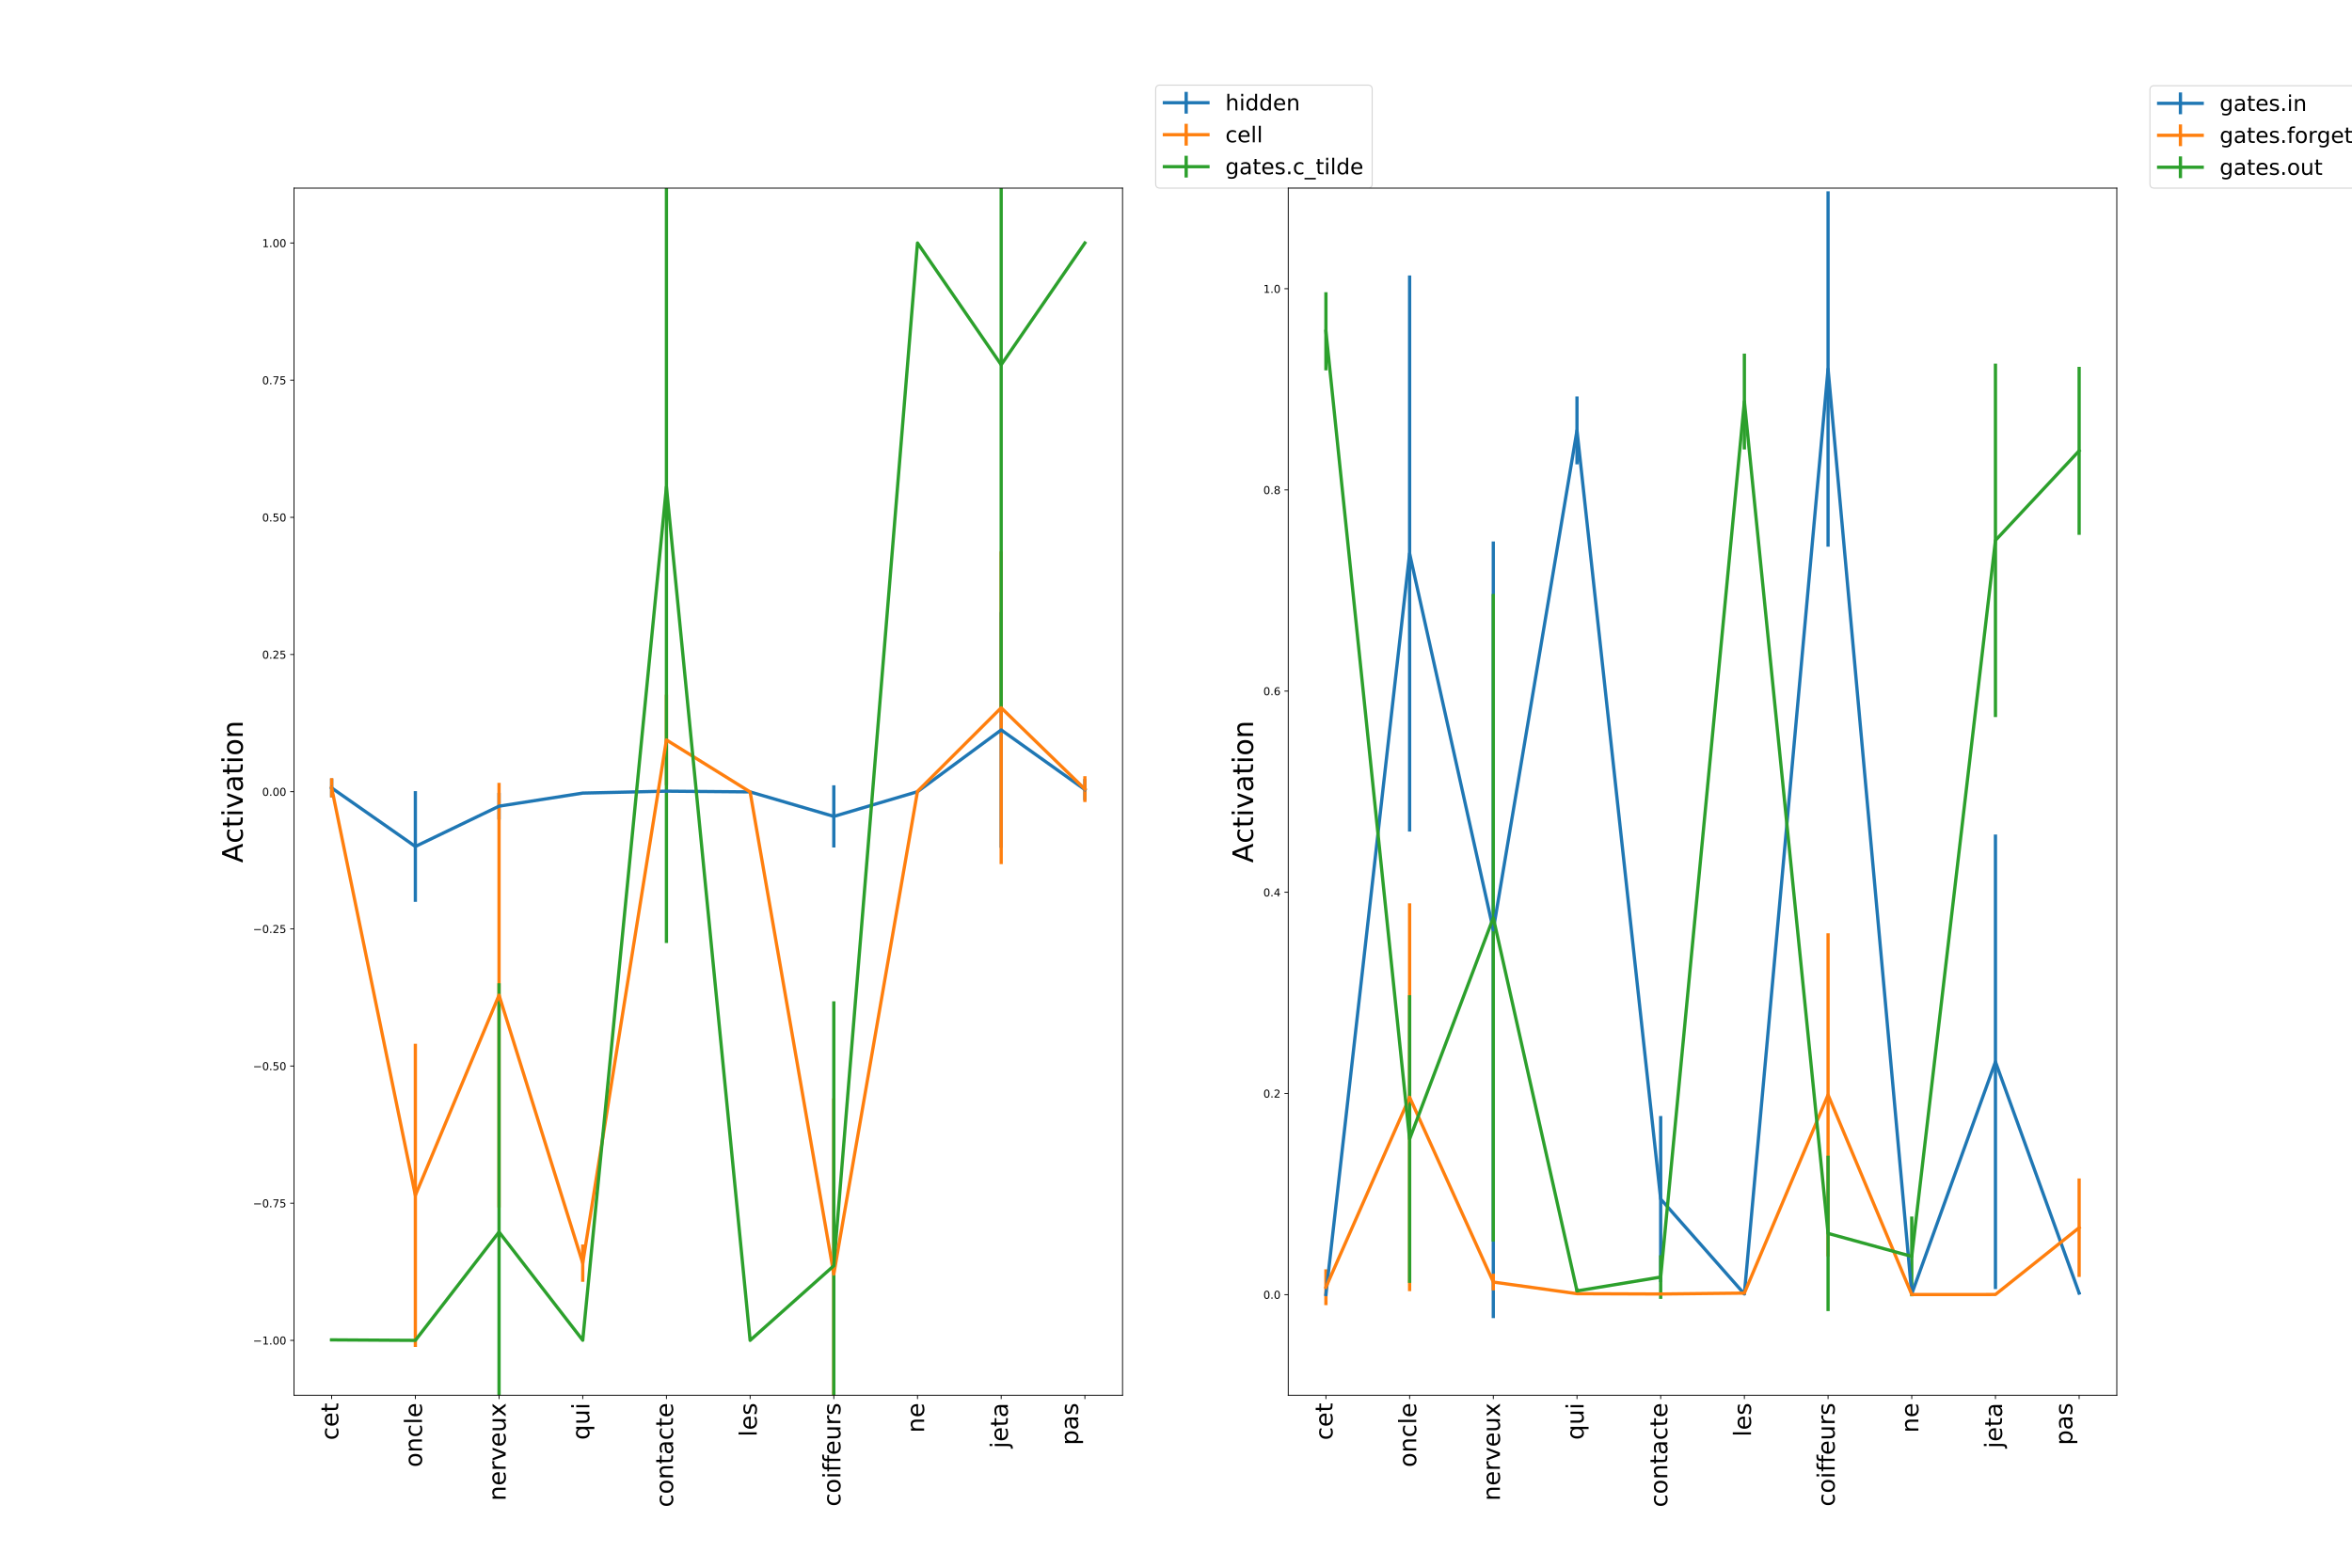 <?xml version="1.0" encoding="utf-8" standalone="no"?>
<!DOCTYPE svg PUBLIC "-//W3C//DTD SVG 1.1//EN"
  "http://www.w3.org/Graphics/SVG/1.1/DTD/svg11.dtd">
<!-- Created with matplotlib (http://matplotlib.org/) -->
<svg height="1440pt" version="1.1" viewBox="0 0 2160 1440" width="2160pt" xmlns="http://www.w3.org/2000/svg" xmlns:xlink="http://www.w3.org/1999/xlink">
 <defs>
  <style type="text/css">
*{stroke-linecap:butt;stroke-linejoin:round;}
  </style>
 </defs>
 <g id="figure_1">
  <g id="patch_1">
   <path d="M 0 1440 
L 2160 1440 
L 2160 0 
L 0 0 
z
" style="fill:#ffffff;"/>
  </g>
  <g id="axes_1">
   <g id="patch_2">
    <path d="M 270 1281.6 
L 1030.909 1281.6 
L 1030.909 172.8 
L 270 172.8 
z
" style="fill:#ffffff;"/>
   </g>
   <g id="matplotlib.axis_1">
    <g id="xtick_1">
     <g id="line2d_1">
      <defs>
       <path d="M 0 0 
L 0 3.5 
" id="mf04a6eb9b3" style="stroke:#000000;stroke-width:0.8;"/>
      </defs>
      <g>
       <use style="stroke:#000000;stroke-width:0.8;" x="304.587" xlink:href="#mf04a6eb9b3" y="1281.6"/>
      </g>
     </g>
     <g id="text_1">
      <!-- cet -->
      <defs>
       <path d="M 48.781 52.594 
L 48.781 44.188 
Q 44.969 46.297 41.141 47.344 
Q 37.312 48.391 33.406 48.391 
Q 24.656 48.391 19.812 42.844 
Q 14.984 37.312 14.984 27.297 
Q 14.984 17.281 19.812 11.734 
Q 24.656 6.203 33.406 6.203 
Q 37.312 6.203 41.141 7.25 
Q 44.969 8.297 48.781 10.406 
L 48.781 2.094 
Q 45.016 0.344 40.984 -0.531 
Q 36.969 -1.422 32.422 -1.422 
Q 20.062 -1.422 12.781 6.344 
Q 5.516 14.109 5.516 27.297 
Q 5.516 40.672 12.859 48.328 
Q 20.219 56 33.016 56 
Q 37.156 56 41.109 55.141 
Q 45.062 54.297 48.781 52.594 
z
" id="DejaVuSans-63"/>
       <path d="M 56.203 29.594 
L 56.203 25.203 
L 14.891 25.203 
Q 15.484 15.922 20.484 11.062 
Q 25.484 6.203 34.422 6.203 
Q 39.594 6.203 44.453 7.469 
Q 49.312 8.734 54.109 11.281 
L 54.109 2.781 
Q 49.266 0.734 44.188 -0.344 
Q 39.109 -1.422 33.891 -1.422 
Q 20.797 -1.422 13.156 6.188 
Q 5.516 13.812 5.516 26.812 
Q 5.516 40.234 12.766 48.109 
Q 20.016 56 32.328 56 
Q 43.359 56 49.781 48.891 
Q 56.203 41.797 56.203 29.594 
z
M 47.219 32.234 
Q 47.125 39.594 43.094 43.984 
Q 39.062 48.391 32.422 48.391 
Q 24.906 48.391 20.391 44.141 
Q 15.875 39.891 15.188 32.172 
z
" id="DejaVuSans-65"/>
       <path d="M 18.312 70.219 
L 18.312 54.688 
L 36.812 54.688 
L 36.812 47.703 
L 18.312 47.703 
L 18.312 18.016 
Q 18.312 11.328 20.141 9.422 
Q 21.969 7.516 27.594 7.516 
L 36.812 7.516 
L 36.812 0 
L 27.594 0 
Q 17.188 0 13.234 3.875 
Q 9.281 7.766 9.281 18.016 
L 9.281 47.703 
L 2.688 47.703 
L 2.688 54.688 
L 9.281 54.688 
L 9.281 70.219 
z
" id="DejaVuSans-74"/>
      </defs>
      <g transform="translate(310.657 1322.858)rotate(-90)scale(0.22 -0.22)">
       <use xlink:href="#DejaVuSans-63"/>
       <use x="54.98" xlink:href="#DejaVuSans-65"/>
       <use x="116.504" xlink:href="#DejaVuSans-74"/>
      </g>
     </g>
    </g>
    <g id="xtick_2">
     <g id="line2d_2">
      <g>
       <use style="stroke:#000000;stroke-width:0.8;" x="381.446" xlink:href="#mf04a6eb9b3" y="1281.6"/>
      </g>
     </g>
     <g id="text_2">
      <!-- oncle -->
      <defs>
       <path d="M 30.609 48.391 
Q 23.391 48.391 19.188 42.75 
Q 14.984 37.109 14.984 27.297 
Q 14.984 17.484 19.156 11.844 
Q 23.344 6.203 30.609 6.203 
Q 37.797 6.203 41.984 11.859 
Q 46.188 17.531 46.188 27.297 
Q 46.188 37.016 41.984 42.703 
Q 37.797 48.391 30.609 48.391 
z
M 30.609 56 
Q 42.328 56 49.016 48.375 
Q 55.719 40.766 55.719 27.297 
Q 55.719 13.875 49.016 6.219 
Q 42.328 -1.422 30.609 -1.422 
Q 18.844 -1.422 12.172 6.219 
Q 5.516 13.875 5.516 27.297 
Q 5.516 40.766 12.172 48.375 
Q 18.844 56 30.609 56 
z
" id="DejaVuSans-6f"/>
       <path d="M 54.891 33.016 
L 54.891 0 
L 45.906 0 
L 45.906 32.719 
Q 45.906 40.484 42.875 44.328 
Q 39.844 48.188 33.797 48.188 
Q 26.516 48.188 22.312 43.547 
Q 18.109 38.922 18.109 30.906 
L 18.109 0 
L 9.078 0 
L 9.078 54.688 
L 18.109 54.688 
L 18.109 46.188 
Q 21.344 51.125 25.703 53.562 
Q 30.078 56 35.797 56 
Q 45.219 56 50.047 50.172 
Q 54.891 44.344 54.891 33.016 
z
" id="DejaVuSans-6e"/>
       <path d="M 9.422 75.984 
L 18.406 75.984 
L 18.406 0 
L 9.422 0 
z
" id="DejaVuSans-6c"/>
      </defs>
      <g transform="translate(387.517 1347.749)rotate(-90)scale(0.22 -0.22)">
       <use xlink:href="#DejaVuSans-6f"/>
       <use x="61.182" xlink:href="#DejaVuSans-6e"/>
       <use x="124.561" xlink:href="#DejaVuSans-63"/>
       <use x="179.541" xlink:href="#DejaVuSans-6c"/>
       <use x="207.324" xlink:href="#DejaVuSans-65"/>
      </g>
     </g>
    </g>
    <g id="xtick_3">
     <g id="line2d_3">
      <g>
       <use style="stroke:#000000;stroke-width:0.8;" x="458.306" xlink:href="#mf04a6eb9b3" y="1281.6"/>
      </g>
     </g>
     <g id="text_3">
      <!-- nerveux -->
      <defs>
       <path d="M 41.109 46.297 
Q 39.594 47.172 37.812 47.578 
Q 36.031 48 33.891 48 
Q 26.266 48 22.188 43.047 
Q 18.109 38.094 18.109 28.812 
L 18.109 0 
L 9.078 0 
L 9.078 54.688 
L 18.109 54.688 
L 18.109 46.188 
Q 20.953 51.172 25.484 53.578 
Q 30.031 56 36.531 56 
Q 37.453 56 38.578 55.875 
Q 39.703 55.766 41.062 55.516 
z
" id="DejaVuSans-72"/>
       <path d="M 2.984 54.688 
L 12.5 54.688 
L 29.594 8.797 
L 46.688 54.688 
L 56.203 54.688 
L 35.688 0 
L 23.484 0 
z
" id="DejaVuSans-76"/>
       <path d="M 8.5 21.578 
L 8.5 54.688 
L 17.484 54.688 
L 17.484 21.922 
Q 17.484 14.156 20.5 10.266 
Q 23.531 6.391 29.594 6.391 
Q 36.859 6.391 41.078 11.031 
Q 45.312 15.672 45.312 23.688 
L 45.312 54.688 
L 54.297 54.688 
L 54.297 0 
L 45.312 0 
L 45.312 8.406 
Q 42.047 3.422 37.719 1 
Q 33.406 -1.422 27.688 -1.422 
Q 18.266 -1.422 13.375 4.438 
Q 8.5 10.297 8.5 21.578 
z
M 31.109 56 
z
" id="DejaVuSans-75"/>
       <path d="M 54.891 54.688 
L 35.109 28.078 
L 55.906 0 
L 45.312 0 
L 29.391 21.484 
L 13.484 0 
L 2.875 0 
L 24.125 28.609 
L 4.688 54.688 
L 15.281 54.688 
L 29.781 35.203 
L 44.281 54.688 
z
" id="DejaVuSans-78"/>
      </defs>
      <g transform="translate(464.376 1378.645)rotate(-90)scale(0.22 -0.22)">
       <use xlink:href="#DejaVuSans-6e"/>
       <use x="63.379" xlink:href="#DejaVuSans-65"/>
       <use x="124.902" xlink:href="#DejaVuSans-72"/>
       <use x="166.016" xlink:href="#DejaVuSans-76"/>
       <use x="225.195" xlink:href="#DejaVuSans-65"/>
       <use x="286.719" xlink:href="#DejaVuSans-75"/>
       <use x="350.098" xlink:href="#DejaVuSans-78"/>
      </g>
     </g>
    </g>
    <g id="xtick_4">
     <g id="line2d_4">
      <g>
       <use style="stroke:#000000;stroke-width:0.8;" x="535.165" xlink:href="#mf04a6eb9b3" y="1281.6"/>
      </g>
     </g>
     <g id="text_4">
      <!-- qui -->
      <defs>
       <path d="M 14.797 27.297 
Q 14.797 17.391 18.875 11.75 
Q 22.953 6.109 30.078 6.109 
Q 37.203 6.109 41.297 11.75 
Q 45.406 17.391 45.406 27.297 
Q 45.406 37.203 41.297 42.844 
Q 37.203 48.484 30.078 48.484 
Q 22.953 48.484 18.875 42.844 
Q 14.797 37.203 14.797 27.297 
z
M 45.406 8.203 
Q 42.578 3.328 38.25 0.953 
Q 33.938 -1.422 27.875 -1.422 
Q 17.969 -1.422 11.734 6.484 
Q 5.516 14.406 5.516 27.297 
Q 5.516 40.188 11.734 48.094 
Q 17.969 56 27.875 56 
Q 33.938 56 38.25 53.625 
Q 42.578 51.266 45.406 46.391 
L 45.406 54.688 
L 54.391 54.688 
L 54.391 -20.797 
L 45.406 -20.797 
z
" id="DejaVuSans-71"/>
       <path d="M 9.422 54.688 
L 18.406 54.688 
L 18.406 0 
L 9.422 0 
z
M 9.422 75.984 
L 18.406 75.984 
L 18.406 64.594 
L 9.422 64.594 
z
" id="DejaVuSans-69"/>
      </defs>
      <g transform="translate(541.236 1322.621)rotate(-90)scale(0.22 -0.22)">
       <use xlink:href="#DejaVuSans-71"/>
       <use x="63.477" xlink:href="#DejaVuSans-75"/>
       <use x="126.855" xlink:href="#DejaVuSans-69"/>
      </g>
     </g>
    </g>
    <g id="xtick_5">
     <g id="line2d_5">
      <g>
       <use style="stroke:#000000;stroke-width:0.8;" x="612.025" xlink:href="#mf04a6eb9b3" y="1281.6"/>
      </g>
     </g>
     <g id="text_5">
      <!-- contacte -->
      <defs>
       <path d="M 34.281 27.484 
Q 23.391 27.484 19.188 25 
Q 14.984 22.516 14.984 16.5 
Q 14.984 11.719 18.141 8.906 
Q 21.297 6.109 26.703 6.109 
Q 34.188 6.109 38.703 11.406 
Q 43.219 16.703 43.219 25.484 
L 43.219 27.484 
z
M 52.203 31.203 
L 52.203 0 
L 43.219 0 
L 43.219 8.297 
Q 40.141 3.328 35.547 0.953 
Q 30.953 -1.422 24.312 -1.422 
Q 15.922 -1.422 10.953 3.297 
Q 6 8.016 6 15.922 
Q 6 25.141 12.172 29.828 
Q 18.359 34.516 30.609 34.516 
L 43.219 34.516 
L 43.219 35.406 
Q 43.219 41.609 39.141 45 
Q 35.062 48.391 27.688 48.391 
Q 23 48.391 18.547 47.266 
Q 14.109 46.141 10.016 43.891 
L 10.016 52.203 
Q 14.938 54.109 19.578 55.047 
Q 24.219 56 28.609 56 
Q 40.484 56 46.344 49.844 
Q 52.203 43.703 52.203 31.203 
z
" id="DejaVuSans-61"/>
      </defs>
      <g transform="translate(618.095 1384.465)rotate(-90)scale(0.22 -0.22)">
       <use xlink:href="#DejaVuSans-63"/>
       <use x="54.98" xlink:href="#DejaVuSans-6f"/>
       <use x="116.162" xlink:href="#DejaVuSans-6e"/>
       <use x="179.541" xlink:href="#DejaVuSans-74"/>
       <use x="218.75" xlink:href="#DejaVuSans-61"/>
       <use x="280.029" xlink:href="#DejaVuSans-63"/>
       <use x="335.01" xlink:href="#DejaVuSans-74"/>
       <use x="374.219" xlink:href="#DejaVuSans-65"/>
      </g>
     </g>
    </g>
    <g id="xtick_6">
     <g id="line2d_6">
      <g>
       <use style="stroke:#000000;stroke-width:0.8;" x="688.884" xlink:href="#mf04a6eb9b3" y="1281.6"/>
      </g>
     </g>
     <g id="text_6">
      <!-- les -->
      <defs>
       <path d="M 44.281 53.078 
L 44.281 44.578 
Q 40.484 46.531 36.375 47.5 
Q 32.281 48.484 27.875 48.484 
Q 21.188 48.484 17.844 46.438 
Q 14.5 44.391 14.5 40.281 
Q 14.5 37.156 16.891 35.375 
Q 19.281 33.594 26.516 31.984 
L 29.594 31.297 
Q 39.156 29.25 43.188 25.516 
Q 47.219 21.781 47.219 15.094 
Q 47.219 7.469 41.188 3.016 
Q 35.156 -1.422 24.609 -1.422 
Q 20.219 -1.422 15.453 -0.562 
Q 10.688 0.297 5.422 2 
L 5.422 11.281 
Q 10.406 8.688 15.234 7.391 
Q 20.062 6.109 24.812 6.109 
Q 31.156 6.109 34.562 8.281 
Q 37.984 10.453 37.984 14.406 
Q 37.984 18.062 35.516 20.016 
Q 33.062 21.969 24.703 23.781 
L 21.578 24.516 
Q 13.234 26.266 9.516 29.906 
Q 5.812 33.547 5.812 39.891 
Q 5.812 47.609 11.281 51.797 
Q 16.75 56 26.812 56 
Q 31.781 56 36.172 55.266 
Q 40.578 54.547 44.281 53.078 
z
" id="DejaVuSans-73"/>
      </defs>
      <g transform="translate(694.955 1319.709)rotate(-90)scale(0.22 -0.22)">
       <use xlink:href="#DejaVuSans-6c"/>
       <use x="27.783" xlink:href="#DejaVuSans-65"/>
       <use x="89.307" xlink:href="#DejaVuSans-73"/>
      </g>
     </g>
    </g>
    <g id="xtick_7">
     <g id="line2d_7">
      <g>
       <use style="stroke:#000000;stroke-width:0.8;" x="765.744" xlink:href="#mf04a6eb9b3" y="1281.6"/>
      </g>
     </g>
     <g id="text_7">
      <!-- coiffeurs -->
      <defs>
       <path d="M 37.109 75.984 
L 37.109 68.5 
L 28.516 68.5 
Q 23.688 68.5 21.797 66.547 
Q 19.922 64.594 19.922 59.516 
L 19.922 54.688 
L 34.719 54.688 
L 34.719 47.703 
L 19.922 47.703 
L 19.922 0 
L 10.891 0 
L 10.891 47.703 
L 2.297 47.703 
L 2.297 54.688 
L 10.891 54.688 
L 10.891 58.5 
Q 10.891 67.625 15.141 71.797 
Q 19.391 75.984 28.609 75.984 
z
" id="DejaVuSans-66"/>
      </defs>
      <g transform="translate(771.814 1383.743)rotate(-90)scale(0.22 -0.22)">
       <use xlink:href="#DejaVuSans-63"/>
       <use x="54.98" xlink:href="#DejaVuSans-6f"/>
       <use x="116.162" xlink:href="#DejaVuSans-69"/>
       <use x="143.945" xlink:href="#DejaVuSans-66"/>
       <use x="179.15" xlink:href="#DejaVuSans-66"/>
       <use x="214.355" xlink:href="#DejaVuSans-65"/>
       <use x="275.879" xlink:href="#DejaVuSans-75"/>
       <use x="339.258" xlink:href="#DejaVuSans-72"/>
       <use x="380.371" xlink:href="#DejaVuSans-73"/>
      </g>
     </g>
    </g>
    <g id="xtick_8">
     <g id="line2d_8">
      <g>
       <use style="stroke:#000000;stroke-width:0.8;" x="842.603" xlink:href="#mf04a6eb9b3" y="1281.6"/>
      </g>
     </g>
     <g id="text_8">
      <!-- ne -->
      <g transform="translate(848.674 1316.079)rotate(-90)scale(0.22 -0.22)">
       <use xlink:href="#DejaVuSans-6e"/>
       <use x="63.379" xlink:href="#DejaVuSans-65"/>
      </g>
     </g>
    </g>
    <g id="xtick_9">
     <g id="line2d_9">
      <g>
       <use style="stroke:#000000;stroke-width:0.8;" x="919.463" xlink:href="#mf04a6eb9b3" y="1281.6"/>
      </g>
     </g>
     <g id="text_9">
      <!-- jeta -->
      <defs>
       <path d="M 9.422 54.688 
L 18.406 54.688 
L 18.406 -0.984 
Q 18.406 -11.422 14.422 -16.109 
Q 10.453 -20.797 1.609 -20.797 
L -1.812 -20.797 
L -1.812 -13.188 
L 0.594 -13.188 
Q 5.719 -13.188 7.562 -10.812 
Q 9.422 -8.453 9.422 -0.984 
z
M 9.422 75.984 
L 18.406 75.984 
L 18.406 64.594 
L 9.422 64.594 
z
" id="DejaVuSans-6a"/>
      </defs>
      <g transform="translate(925.533 1330.355)rotate(-90)scale(0.22 -0.22)">
       <use xlink:href="#DejaVuSans-6a"/>
       <use x="27.783" xlink:href="#DejaVuSans-65"/>
       <use x="89.307" xlink:href="#DejaVuSans-74"/>
       <use x="128.516" xlink:href="#DejaVuSans-61"/>
      </g>
     </g>
    </g>
    <g id="xtick_10">
     <g id="line2d_10">
      <g>
       <use style="stroke:#000000;stroke-width:0.8;" x="996.322" xlink:href="#mf04a6eb9b3" y="1281.6"/>
      </g>
     </g>
     <g id="text_10">
      <!-- pas -->
      <defs>
       <path d="M 18.109 8.203 
L 18.109 -20.797 
L 9.078 -20.797 
L 9.078 54.688 
L 18.109 54.688 
L 18.109 46.391 
Q 20.953 51.266 25.266 53.625 
Q 29.594 56 35.594 56 
Q 45.562 56 51.781 48.094 
Q 58.016 40.188 58.016 27.297 
Q 58.016 14.406 51.781 6.484 
Q 45.562 -1.422 35.594 -1.422 
Q 29.594 -1.422 25.266 0.953 
Q 20.953 3.328 18.109 8.203 
z
M 48.688 27.297 
Q 48.688 37.203 44.609 42.844 
Q 40.531 48.484 33.406 48.484 
Q 26.266 48.484 22.188 42.844 
Q 18.109 37.203 18.109 27.297 
Q 18.109 17.391 22.188 11.75 
Q 26.266 6.109 33.406 6.109 
Q 40.531 6.109 44.609 11.75 
Q 48.688 17.391 48.688 27.297 
z
" id="DejaVuSans-70"/>
      </defs>
      <g transform="translate(990.075 1327.509)rotate(-90)scale(0.22 -0.22)">
       <use xlink:href="#DejaVuSans-70"/>
       <use x="63.477" xlink:href="#DejaVuSans-61"/>
       <use x="124.756" xlink:href="#DejaVuSans-73"/>
      </g>
      <!--  -->
      <g transform="translate(1014.711 1308.055)rotate(-90)scale(0.22 -0.22)"/>
     </g>
    </g>
   </g>
   <g id="matplotlib.axis_2">
    <g id="ytick_1">
     <g id="line2d_11">
      <defs>
       <path d="M 0 0 
L -3.5 0 
" id="mb735958232" style="stroke:#000000;stroke-width:0.8;"/>
      </defs>
      <g>
       <use style="stroke:#000000;stroke-width:0.8;" x="270" xlink:href="#mb735958232" y="1231.2"/>
      </g>
     </g>
     <g id="text_11">
      <!-- −1.00 -->
      <defs>
       <path d="M 10.594 35.5 
L 73.188 35.5 
L 73.188 27.203 
L 10.594 27.203 
z
" id="DejaVuSans-2212"/>
       <path d="M 12.406 8.297 
L 28.516 8.297 
L 28.516 63.922 
L 10.984 60.406 
L 10.984 69.391 
L 28.422 72.906 
L 38.281 72.906 
L 38.281 8.297 
L 54.391 8.297 
L 54.391 0 
L 12.406 0 
z
" id="DejaVuSans-31"/>
       <path d="M 10.688 12.406 
L 21 12.406 
L 21 0 
L 10.688 0 
z
" id="DejaVuSans-2e"/>
       <path d="M 31.781 66.406 
Q 24.172 66.406 20.328 58.906 
Q 16.5 51.422 16.5 36.375 
Q 16.5 21.391 20.328 13.891 
Q 24.172 6.391 31.781 6.391 
Q 39.453 6.391 43.281 13.891 
Q 47.125 21.391 47.125 36.375 
Q 47.125 51.422 43.281 58.906 
Q 39.453 66.406 31.781 66.406 
z
M 31.781 74.219 
Q 44.047 74.219 50.516 64.516 
Q 56.984 54.828 56.984 36.375 
Q 56.984 17.969 50.516 8.266 
Q 44.047 -1.422 31.781 -1.422 
Q 19.531 -1.422 13.062 8.266 
Q 6.594 17.969 6.594 36.375 
Q 6.594 54.828 13.062 64.516 
Q 19.531 74.219 31.781 74.219 
z
" id="DejaVuSans-30"/>
      </defs>
      <g transform="translate(232.355 1234.999)scale(0.1 -0.1)">
       <use xlink:href="#DejaVuSans-2212"/>
       <use x="83.789" xlink:href="#DejaVuSans-31"/>
       <use x="147.412" xlink:href="#DejaVuSans-2e"/>
       <use x="179.199" xlink:href="#DejaVuSans-30"/>
       <use x="242.822" xlink:href="#DejaVuSans-30"/>
      </g>
     </g>
    </g>
    <g id="ytick_2">
     <g id="line2d_12">
      <g>
       <use style="stroke:#000000;stroke-width:0.8;" x="270" xlink:href="#mb735958232" y="1105.2"/>
      </g>
     </g>
     <g id="text_12">
      <!-- −0.75 -->
      <defs>
       <path d="M 8.203 72.906 
L 55.078 72.906 
L 55.078 68.703 
L 28.609 0 
L 18.312 0 
L 43.219 64.594 
L 8.203 64.594 
z
" id="DejaVuSans-37"/>
       <path d="M 10.797 72.906 
L 49.516 72.906 
L 49.516 64.594 
L 19.828 64.594 
L 19.828 46.734 
Q 21.969 47.469 24.109 47.828 
Q 26.266 48.188 28.422 48.188 
Q 40.625 48.188 47.75 41.5 
Q 54.891 34.812 54.891 23.391 
Q 54.891 11.625 47.562 5.094 
Q 40.234 -1.422 26.906 -1.422 
Q 22.312 -1.422 17.547 -0.641 
Q 12.797 0.141 7.719 1.703 
L 7.719 11.625 
Q 12.109 9.234 16.797 8.062 
Q 21.484 6.891 26.703 6.891 
Q 35.156 6.891 40.078 11.328 
Q 45.016 15.766 45.016 23.391 
Q 45.016 31 40.078 35.438 
Q 35.156 39.891 26.703 39.891 
Q 22.75 39.891 18.812 39.016 
Q 14.891 38.141 10.797 36.281 
z
" id="DejaVuSans-35"/>
      </defs>
      <g transform="translate(232.355 1108.999)scale(0.1 -0.1)">
       <use xlink:href="#DejaVuSans-2212"/>
       <use x="83.789" xlink:href="#DejaVuSans-30"/>
       <use x="147.412" xlink:href="#DejaVuSans-2e"/>
       <use x="179.199" xlink:href="#DejaVuSans-37"/>
       <use x="242.822" xlink:href="#DejaVuSans-35"/>
      </g>
     </g>
    </g>
    <g id="ytick_3">
     <g id="line2d_13">
      <g>
       <use style="stroke:#000000;stroke-width:0.8;" x="270" xlink:href="#mb735958232" y="979.2"/>
      </g>
     </g>
     <g id="text_13">
      <!-- −0.50 -->
      <g transform="translate(232.355 982.999)scale(0.1 -0.1)">
       <use xlink:href="#DejaVuSans-2212"/>
       <use x="83.789" xlink:href="#DejaVuSans-30"/>
       <use x="147.412" xlink:href="#DejaVuSans-2e"/>
       <use x="179.199" xlink:href="#DejaVuSans-35"/>
       <use x="242.822" xlink:href="#DejaVuSans-30"/>
      </g>
     </g>
    </g>
    <g id="ytick_4">
     <g id="line2d_14">
      <g>
       <use style="stroke:#000000;stroke-width:0.8;" x="270" xlink:href="#mb735958232" y="853.2"/>
      </g>
     </g>
     <g id="text_14">
      <!-- −0.25 -->
      <defs>
       <path d="M 19.188 8.297 
L 53.609 8.297 
L 53.609 0 
L 7.328 0 
L 7.328 8.297 
Q 12.938 14.109 22.625 23.891 
Q 32.328 33.688 34.812 36.531 
Q 39.547 41.844 41.422 45.531 
Q 43.312 49.219 43.312 52.781 
Q 43.312 58.594 39.234 62.25 
Q 35.156 65.922 28.609 65.922 
Q 23.969 65.922 18.812 64.312 
Q 13.672 62.703 7.812 59.422 
L 7.812 69.391 
Q 13.766 71.781 18.938 73 
Q 24.125 74.219 28.422 74.219 
Q 39.75 74.219 46.484 68.547 
Q 53.219 62.891 53.219 53.422 
Q 53.219 48.922 51.531 44.891 
Q 49.859 40.875 45.406 35.406 
Q 44.188 33.984 37.641 27.219 
Q 31.109 20.453 19.188 8.297 
z
" id="DejaVuSans-32"/>
      </defs>
      <g transform="translate(232.355 856.999)scale(0.1 -0.1)">
       <use xlink:href="#DejaVuSans-2212"/>
       <use x="83.789" xlink:href="#DejaVuSans-30"/>
       <use x="147.412" xlink:href="#DejaVuSans-2e"/>
       <use x="179.199" xlink:href="#DejaVuSans-32"/>
       <use x="242.822" xlink:href="#DejaVuSans-35"/>
      </g>
     </g>
    </g>
    <g id="ytick_5">
     <g id="line2d_15">
      <g>
       <use style="stroke:#000000;stroke-width:0.8;" x="270" xlink:href="#mb735958232" y="727.2"/>
      </g>
     </g>
     <g id="text_15">
      <!-- 0.00 -->
      <g transform="translate(240.734 730.999)scale(0.1 -0.1)">
       <use xlink:href="#DejaVuSans-30"/>
       <use x="63.623" xlink:href="#DejaVuSans-2e"/>
       <use x="95.41" xlink:href="#DejaVuSans-30"/>
       <use x="159.033" xlink:href="#DejaVuSans-30"/>
      </g>
     </g>
    </g>
    <g id="ytick_6">
     <g id="line2d_16">
      <g>
       <use style="stroke:#000000;stroke-width:0.8;" x="270" xlink:href="#mb735958232" y="601.2"/>
      </g>
     </g>
     <g id="text_16">
      <!-- 0.25 -->
      <g transform="translate(240.734 604.999)scale(0.1 -0.1)">
       <use xlink:href="#DejaVuSans-30"/>
       <use x="63.623" xlink:href="#DejaVuSans-2e"/>
       <use x="95.41" xlink:href="#DejaVuSans-32"/>
       <use x="159.033" xlink:href="#DejaVuSans-35"/>
      </g>
     </g>
    </g>
    <g id="ytick_7">
     <g id="line2d_17">
      <g>
       <use style="stroke:#000000;stroke-width:0.8;" x="270" xlink:href="#mb735958232" y="475.2"/>
      </g>
     </g>
     <g id="text_17">
      <!-- 0.50 -->
      <g transform="translate(240.734 478.999)scale(0.1 -0.1)">
       <use xlink:href="#DejaVuSans-30"/>
       <use x="63.623" xlink:href="#DejaVuSans-2e"/>
       <use x="95.41" xlink:href="#DejaVuSans-35"/>
       <use x="159.033" xlink:href="#DejaVuSans-30"/>
      </g>
     </g>
    </g>
    <g id="ytick_8">
     <g id="line2d_18">
      <g>
       <use style="stroke:#000000;stroke-width:0.8;" x="270" xlink:href="#mb735958232" y="349.2"/>
      </g>
     </g>
     <g id="text_18">
      <!-- 0.75 -->
      <g transform="translate(240.734 352.999)scale(0.1 -0.1)">
       <use xlink:href="#DejaVuSans-30"/>
       <use x="63.623" xlink:href="#DejaVuSans-2e"/>
       <use x="95.41" xlink:href="#DejaVuSans-37"/>
       <use x="159.033" xlink:href="#DejaVuSans-35"/>
      </g>
     </g>
    </g>
    <g id="ytick_9">
     <g id="line2d_19">
      <g>
       <use style="stroke:#000000;stroke-width:0.8;" x="270" xlink:href="#mb735958232" y="223.2"/>
      </g>
     </g>
     <g id="text_19">
      <!-- 1.00 -->
      <g transform="translate(240.734 226.999)scale(0.1 -0.1)">
       <use xlink:href="#DejaVuSans-31"/>
       <use x="63.623" xlink:href="#DejaVuSans-2e"/>
       <use x="95.41" xlink:href="#DejaVuSans-30"/>
       <use x="159.033" xlink:href="#DejaVuSans-30"/>
      </g>
     </g>
    </g>
    <g id="text_20">
     <!-- Activation -->
     <defs>
      <path d="M 34.188 63.188 
L 20.797 26.906 
L 47.609 26.906 
z
M 28.609 72.906 
L 39.797 72.906 
L 67.578 0 
L 57.328 0 
L 50.688 18.703 
L 17.828 18.703 
L 11.188 0 
L 0.781 0 
z
" id="DejaVuSans-41"/>
     </defs>
     <g transform="translate(222.947 792.509)rotate(-90)scale(0.26 -0.26)">
      <use xlink:href="#DejaVuSans-41"/>
      <use x="68.393" xlink:href="#DejaVuSans-63"/>
      <use x="123.373" xlink:href="#DejaVuSans-74"/>
      <use x="162.582" xlink:href="#DejaVuSans-69"/>
      <use x="190.365" xlink:href="#DejaVuSans-76"/>
      <use x="249.545" xlink:href="#DejaVuSans-61"/>
      <use x="310.824" xlink:href="#DejaVuSans-74"/>
      <use x="350.033" xlink:href="#DejaVuSans-69"/>
      <use x="377.816" xlink:href="#DejaVuSans-6f"/>
      <use x="438.998" xlink:href="#DejaVuSans-6e"/>
     </g>
    </g>
   </g>
   <g id="LineCollection_1">
    <path clip-path="url(#pb5895bb5b8)" d="M 304.587 732.321 
L 304.587 715.168 
" style="fill:none;stroke:#1f77b4;stroke-width:3;"/>
    <path clip-path="url(#pb5895bb5b8)" d="M 381.446 828.392 
L 381.446 726.659 
" style="fill:none;stroke:#1f77b4;stroke-width:3;"/>
    <path clip-path="url(#pb5895bb5b8)" d="M 458.306 752.762 
L 458.306 728.267 
" style="fill:none;stroke:#1f77b4;stroke-width:3;"/>
    <path clip-path="url(#pb5895bb5b8)" d="M 535.165 729.296 
L 535.165 727.69 
" style="fill:none;stroke:#1f77b4;stroke-width:3;"/>
    <path clip-path="url(#pb5895bb5b8)" d="M 612.025 727.374 
L 612.025 726.084 
" style="fill:none;stroke:#1f77b4;stroke-width:3;"/>
    <path clip-path="url(#pb5895bb5b8)" d="M 688.884 727.615 
L 688.884 727.186 
" style="fill:none;stroke:#1f77b4;stroke-width:3;"/>
    <path clip-path="url(#pb5895bb5b8)" d="M 765.744 778.463 
L 765.744 721.326 
" style="fill:none;stroke:#1f77b4;stroke-width:3;"/>
    <path clip-path="url(#pb5895bb5b8)" d="M 842.603 727.196 
L 842.603 727.185 
" style="fill:none;stroke:#1f77b4;stroke-width:3;"/>
    <path clip-path="url(#pb5895bb5b8)" d="M 919.463 778.774 
L 919.463 562.214 
" style="fill:none;stroke:#1f77b4;stroke-width:3;"/>
    <path clip-path="url(#pb5895bb5b8)" d="M 996.322 735.01 
L 996.322 715.564 
" style="fill:none;stroke:#1f77b4;stroke-width:3;"/>
   </g>
   <g id="LineCollection_2">
    <path clip-path="url(#pb5895bb5b8)" d="M 304.587 732.483 
L 304.587 714.745 
" style="fill:none;stroke:#ff7f0e;stroke-width:3;"/>
    <path clip-path="url(#pb5895bb5b8)" d="M 381.446 1237.254 
L 381.446 958.737 
" style="fill:none;stroke:#ff7f0e;stroke-width:3;"/>
    <path clip-path="url(#pb5895bb5b8)" d="M 458.306 1109.087 
L 458.306 719.099 
" style="fill:none;stroke:#ff7f0e;stroke-width:3;"/>
    <path clip-path="url(#pb5895bb5b8)" d="M 535.165 1177.412 
L 535.165 1143.11 
" style="fill:none;stroke:#ff7f0e;stroke-width:3;"/>
    <path clip-path="url(#pb5895bb5b8)" d="M 612.025 721.243 
L 612.025 638.104 
" style="fill:none;stroke:#ff7f0e;stroke-width:3;"/>
    <path clip-path="url(#pb5895bb5b8)" d="M 688.884 727.674 
L 688.884 727.18 
" style="fill:none;stroke:#ff7f0e;stroke-width:3;"/>
    <path clip-path="url(#pb5895bb5b8)" d="M 765.744 1331.687 
L 765.744 1008.934 
" style="fill:none;stroke:#ff7f0e;stroke-width:3;"/>
    <path clip-path="url(#pb5895bb5b8)" d="M 842.603 727.009 
L 842.603 726.726 
" style="fill:none;stroke:#ff7f0e;stroke-width:3;"/>
    <path clip-path="url(#pb5895bb5b8)" d="M 919.463 793.754 
L 919.463 506.522 
" style="fill:none;stroke:#ff7f0e;stroke-width:3;"/>
    <path clip-path="url(#pb5895bb5b8)" d="M 996.322 736.702 
L 996.322 712.987 
" style="fill:none;stroke:#ff7f0e;stroke-width:3;"/>
   </g>
   <g id="LineCollection_3">
    <path clip-path="url(#pb5895bb5b8)" d="M 304.587 1232.014 
L 304.587 1229.465 
" style="fill:none;stroke:#2ca02c;stroke-width:3;"/>
    <path clip-path="url(#pb5895bb5b8)" d="M 381.446 1231.2 
L 381.446 1231.2 
" style="fill:none;stroke:#2ca02c;stroke-width:3;"/>
    <path clip-path="url(#pb5895bb5b8)" d="M 458.306 1360.211 
L 458.306 903.109 
" style="fill:none;stroke:#2ca02c;stroke-width:3;"/>
    <path clip-path="url(#pb5895bb5b8)" d="M 535.165 1231.239 
L 535.165 1230.961 
" style="fill:none;stroke:#2ca02c;stroke-width:3;"/>
    <path clip-path="url(#pb5895bb5b8)" d="M 612.025 866.216 
L 612.025 28.15 
" style="fill:none;stroke:#2ca02c;stroke-width:3;"/>
    <path clip-path="url(#pb5895bb5b8)" d="M 688.884 1231.2 
L 688.884 1231.199 
" style="fill:none;stroke:#2ca02c;stroke-width:3;"/>
    <path clip-path="url(#pb5895bb5b8)" d="M 765.744 1405.533 
L 765.744 919.741 
" style="fill:none;stroke:#2ca02c;stroke-width:3;"/>
    <path clip-path="url(#pb5895bb5b8)" d="M 842.603 223.201 
L 842.603 223.2 
" style="fill:none;stroke:#2ca02c;stroke-width:3;"/>
    <path clip-path="url(#pb5895bb5b8)" d="M 919.463 651.523 
L 919.463 18.637 
" style="fill:none;stroke:#2ca02c;stroke-width:3;"/>
    <path clip-path="url(#pb5895bb5b8)" d="M 996.322 223.2 
L 996.322 223.2 
" style="fill:none;stroke:#2ca02c;stroke-width:3;"/>
   </g>
   <g id="line2d_20">
    <path clip-path="url(#pb5895bb5b8)" d="M 304.587 723.744 
L 381.446 777.525 
L 458.306 740.514 
L 535.165 728.493 
L 612.025 726.729 
L 688.884 727.4 
L 765.744 749.895 
L 842.603 727.19 
L 919.463 670.494 
L 996.322 725.287 
" style="fill:none;stroke:#1f77b4;stroke-linecap:square;stroke-width:3;"/>
   </g>
   <g id="line2d_21">
    <path clip-path="url(#pb5895bb5b8)" d="M 304.587 723.614 
L 381.446 1097.995 
L 458.306 914.093 
L 535.165 1160.261 
L 612.025 679.673 
L 688.884 727.427 
L 765.744 1170.311 
L 842.603 726.867 
L 919.463 650.138 
L 996.322 724.845 
" style="fill:none;stroke:#ff7f0e;stroke-linecap:square;stroke-width:3;"/>
   </g>
   <g id="line2d_22">
    <path clip-path="url(#pb5895bb5b8)" d="M 304.587 1230.739 
L 381.446 1231.2 
L 458.306 1131.66 
L 535.165 1231.1 
L 612.025 447.183 
L 688.884 1231.2 
L 765.744 1162.637 
L 842.603 223.2 
L 919.463 335.08 
L 996.322 223.2 
" style="fill:none;stroke:#2ca02c;stroke-linecap:square;stroke-width:3;"/>
   </g>
   <g id="patch_3">
    <path d="M 270 1281.6 
L 270 172.8 
" style="fill:none;stroke:#000000;stroke-linecap:square;stroke-linejoin:miter;stroke-width:0.8;"/>
   </g>
   <g id="patch_4">
    <path d="M 1030.909 1281.6 
L 1030.909 172.8 
" style="fill:none;stroke:#000000;stroke-linecap:square;stroke-linejoin:miter;stroke-width:0.8;"/>
   </g>
   <g id="patch_5">
    <path d="M 270 1281.6 
L 1030.909 1281.6 
" style="fill:none;stroke:#000000;stroke-linecap:square;stroke-linejoin:miter;stroke-width:0.8;"/>
   </g>
   <g id="patch_6">
    <path d="M 270 172.8 
L 1030.909 172.8 
" style="fill:none;stroke:#000000;stroke-linecap:square;stroke-linejoin:miter;stroke-width:0.8;"/>
   </g>
   <g id="legend_1">
    <g id="patch_7">
     <path d="M 1065.345 172.8 
L 1256.174 172.8 
Q 1260.174 172.8 1260.174 168.8 
L 1260.174 82.175 
Q 1260.174 78.175 1256.174 78.175 
L 1065.345 78.175 
Q 1061.345 78.175 1061.345 82.175 
L 1061.345 168.8 
Q 1061.345 172.8 1065.345 172.8 
z
" style="fill:#ffffff;opacity:0.8;stroke:#cccccc;stroke-linejoin:miter;"/>
    </g>
    <g id="LineCollection_4">
     <path d="M 1089.345 104.372 
L 1089.345 84.372 
" style="fill:none;stroke:#1f77b4;stroke-width:3;"/>
    </g>
    <g id="line2d_23">
     <path d="M 1069.345 94.372 
L 1109.345 94.372 
" style="fill:none;stroke:#1f77b4;stroke-linecap:square;stroke-width:3;"/>
    </g>
    <g id="line2d_24"/>
    <g id="text_21">
     <!-- hidden -->
     <defs>
      <path d="M 54.891 33.016 
L 54.891 0 
L 45.906 0 
L 45.906 32.719 
Q 45.906 40.484 42.875 44.328 
Q 39.844 48.188 33.797 48.188 
Q 26.516 48.188 22.312 43.547 
Q 18.109 38.922 18.109 30.906 
L 18.109 0 
L 9.078 0 
L 9.078 75.984 
L 18.109 75.984 
L 18.109 46.188 
Q 21.344 51.125 25.703 53.562 
Q 30.078 56 35.797 56 
Q 45.219 56 50.047 50.172 
Q 54.891 44.344 54.891 33.016 
z
" id="DejaVuSans-68"/>
      <path d="M 45.406 46.391 
L 45.406 75.984 
L 54.391 75.984 
L 54.391 0 
L 45.406 0 
L 45.406 8.203 
Q 42.578 3.328 38.25 0.953 
Q 33.938 -1.422 27.875 -1.422 
Q 17.969 -1.422 11.734 6.484 
Q 5.516 14.406 5.516 27.297 
Q 5.516 40.188 11.734 48.094 
Q 17.969 56 27.875 56 
Q 33.938 56 38.25 53.625 
Q 42.578 51.266 45.406 46.391 
z
M 14.797 27.297 
Q 14.797 17.391 18.875 11.75 
Q 22.953 6.109 30.078 6.109 
Q 37.203 6.109 41.297 11.75 
Q 45.406 17.391 45.406 27.297 
Q 45.406 37.203 41.297 42.844 
Q 37.203 48.484 30.078 48.484 
Q 22.953 48.484 18.875 42.844 
Q 14.797 37.203 14.797 27.297 
z
" id="DejaVuSans-64"/>
     </defs>
     <g transform="translate(1125.345 101.372)scale(0.2 -0.2)">
      <use xlink:href="#DejaVuSans-68"/>
      <use x="63.379" xlink:href="#DejaVuSans-69"/>
      <use x="91.162" xlink:href="#DejaVuSans-64"/>
      <use x="154.639" xlink:href="#DejaVuSans-64"/>
      <use x="218.115" xlink:href="#DejaVuSans-65"/>
      <use x="279.639" xlink:href="#DejaVuSans-6e"/>
     </g>
    </g>
    <g id="LineCollection_5">
     <path d="M 1089.345 133.728 
L 1089.345 113.728 
" style="fill:none;stroke:#ff7f0e;stroke-width:3;"/>
    </g>
    <g id="line2d_25">
     <path d="M 1069.345 123.728 
L 1109.345 123.728 
" style="fill:none;stroke:#ff7f0e;stroke-linecap:square;stroke-width:3;"/>
    </g>
    <g id="line2d_26"/>
    <g id="text_22">
     <!-- cell -->
     <g transform="translate(1125.345 130.728)scale(0.2 -0.2)">
      <use xlink:href="#DejaVuSans-63"/>
      <use x="54.98" xlink:href="#DejaVuSans-65"/>
      <use x="116.504" xlink:href="#DejaVuSans-6c"/>
      <use x="144.287" xlink:href="#DejaVuSans-6c"/>
     </g>
    </g>
    <g id="LineCollection_6">
     <path d="M 1089.345 163.084 
L 1089.345 143.084 
" style="fill:none;stroke:#2ca02c;stroke-width:3;"/>
    </g>
    <g id="line2d_27">
     <path d="M 1069.345 153.084 
L 1109.345 153.084 
" style="fill:none;stroke:#2ca02c;stroke-linecap:square;stroke-width:3;"/>
    </g>
    <g id="line2d_28"/>
    <g id="text_23">
     <!-- gates.c_tilde -->
     <defs>
      <path d="M 45.406 27.984 
Q 45.406 37.75 41.375 43.109 
Q 37.359 48.484 30.078 48.484 
Q 22.859 48.484 18.828 43.109 
Q 14.797 37.75 14.797 27.984 
Q 14.797 18.266 18.828 12.891 
Q 22.859 7.516 30.078 7.516 
Q 37.359 7.516 41.375 12.891 
Q 45.406 18.266 45.406 27.984 
z
M 54.391 6.781 
Q 54.391 -7.172 48.188 -13.984 
Q 42 -20.797 29.203 -20.797 
Q 24.469 -20.797 20.266 -20.094 
Q 16.062 -19.391 12.109 -17.922 
L 12.109 -9.188 
Q 16.062 -11.328 19.922 -12.344 
Q 23.781 -13.375 27.781 -13.375 
Q 36.625 -13.375 41.016 -8.766 
Q 45.406 -4.156 45.406 5.172 
L 45.406 9.625 
Q 42.625 4.781 38.281 2.391 
Q 33.938 0 27.875 0 
Q 17.828 0 11.672 7.656 
Q 5.516 15.328 5.516 27.984 
Q 5.516 40.672 11.672 48.328 
Q 17.828 56 27.875 56 
Q 33.938 56 38.281 53.609 
Q 42.625 51.219 45.406 46.391 
L 45.406 54.688 
L 54.391 54.688 
z
" id="DejaVuSans-67"/>
      <path d="M 50.984 -16.609 
L 50.984 -23.578 
L -0.984 -23.578 
L -0.984 -16.609 
z
" id="DejaVuSans-5f"/>
     </defs>
     <g transform="translate(1125.345 160.084)scale(0.2 -0.2)">
      <use xlink:href="#DejaVuSans-67"/>
      <use x="63.477" xlink:href="#DejaVuSans-61"/>
      <use x="124.756" xlink:href="#DejaVuSans-74"/>
      <use x="163.965" xlink:href="#DejaVuSans-65"/>
      <use x="225.488" xlink:href="#DejaVuSans-73"/>
      <use x="277.588" xlink:href="#DejaVuSans-2e"/>
      <use x="309.375" xlink:href="#DejaVuSans-63"/>
      <use x="364.355" xlink:href="#DejaVuSans-5f"/>
      <use x="414.355" xlink:href="#DejaVuSans-74"/>
      <use x="453.564" xlink:href="#DejaVuSans-69"/>
      <use x="481.348" xlink:href="#DejaVuSans-6c"/>
      <use x="509.131" xlink:href="#DejaVuSans-64"/>
      <use x="572.607" xlink:href="#DejaVuSans-65"/>
     </g>
    </g>
   </g>
  </g>
  <g id="axes_2">
   <g id="patch_8">
    <path d="M 1183.091 1281.6 
L 1944 1281.6 
L 1944 172.8 
L 1183.091 172.8 
z
" style="fill:#ffffff;"/>
   </g>
   <g id="matplotlib.axis_3">
    <g id="xtick_11">
     <g id="line2d_29">
      <g>
       <use style="stroke:#000000;stroke-width:0.8;" x="1217.678" xlink:href="#mf04a6eb9b3" y="1281.6"/>
      </g>
     </g>
     <g id="text_24">
      <!-- cet -->
      <g transform="translate(1223.748 1322.858)rotate(-90)scale(0.22 -0.22)">
       <use xlink:href="#DejaVuSans-63"/>
       <use x="54.98" xlink:href="#DejaVuSans-65"/>
       <use x="116.504" xlink:href="#DejaVuSans-74"/>
      </g>
     </g>
    </g>
    <g id="xtick_12">
     <g id="line2d_30">
      <g>
       <use style="stroke:#000000;stroke-width:0.8;" x="1294.537" xlink:href="#mf04a6eb9b3" y="1281.6"/>
      </g>
     </g>
     <g id="text_25">
      <!-- oncle -->
      <g transform="translate(1300.608 1347.749)rotate(-90)scale(0.22 -0.22)">
       <use xlink:href="#DejaVuSans-6f"/>
       <use x="61.182" xlink:href="#DejaVuSans-6e"/>
       <use x="124.561" xlink:href="#DejaVuSans-63"/>
       <use x="179.541" xlink:href="#DejaVuSans-6c"/>
       <use x="207.324" xlink:href="#DejaVuSans-65"/>
      </g>
     </g>
    </g>
    <g id="xtick_13">
     <g id="line2d_31">
      <g>
       <use style="stroke:#000000;stroke-width:0.8;" x="1371.397" xlink:href="#mf04a6eb9b3" y="1281.6"/>
      </g>
     </g>
     <g id="text_26">
      <!-- nerveux -->
      <g transform="translate(1377.467 1378.645)rotate(-90)scale(0.22 -0.22)">
       <use xlink:href="#DejaVuSans-6e"/>
       <use x="63.379" xlink:href="#DejaVuSans-65"/>
       <use x="124.902" xlink:href="#DejaVuSans-72"/>
       <use x="166.016" xlink:href="#DejaVuSans-76"/>
       <use x="225.195" xlink:href="#DejaVuSans-65"/>
       <use x="286.719" xlink:href="#DejaVuSans-75"/>
       <use x="350.098" xlink:href="#DejaVuSans-78"/>
      </g>
     </g>
    </g>
    <g id="xtick_14">
     <g id="line2d_32">
      <g>
       <use style="stroke:#000000;stroke-width:0.8;" x="1448.256" xlink:href="#mf04a6eb9b3" y="1281.6"/>
      </g>
     </g>
     <g id="text_27">
      <!-- qui -->
      <g transform="translate(1454.327 1322.621)rotate(-90)scale(0.22 -0.22)">
       <use xlink:href="#DejaVuSans-71"/>
       <use x="63.477" xlink:href="#DejaVuSans-75"/>
       <use x="126.855" xlink:href="#DejaVuSans-69"/>
      </g>
     </g>
    </g>
    <g id="xtick_15">
     <g id="line2d_33">
      <g>
       <use style="stroke:#000000;stroke-width:0.8;" x="1525.116" xlink:href="#mf04a6eb9b3" y="1281.6"/>
      </g>
     </g>
     <g id="text_28">
      <!-- contacte -->
      <g transform="translate(1531.186 1384.465)rotate(-90)scale(0.22 -0.22)">
       <use xlink:href="#DejaVuSans-63"/>
       <use x="54.98" xlink:href="#DejaVuSans-6f"/>
       <use x="116.162" xlink:href="#DejaVuSans-6e"/>
       <use x="179.541" xlink:href="#DejaVuSans-74"/>
       <use x="218.75" xlink:href="#DejaVuSans-61"/>
       <use x="280.029" xlink:href="#DejaVuSans-63"/>
       <use x="335.01" xlink:href="#DejaVuSans-74"/>
       <use x="374.219" xlink:href="#DejaVuSans-65"/>
      </g>
     </g>
    </g>
    <g id="xtick_16">
     <g id="line2d_34">
      <g>
       <use style="stroke:#000000;stroke-width:0.8;" x="1601.975" xlink:href="#mf04a6eb9b3" y="1281.6"/>
      </g>
     </g>
     <g id="text_29">
      <!-- les -->
      <g transform="translate(1608.046 1319.709)rotate(-90)scale(0.22 -0.22)">
       <use xlink:href="#DejaVuSans-6c"/>
       <use x="27.783" xlink:href="#DejaVuSans-65"/>
       <use x="89.307" xlink:href="#DejaVuSans-73"/>
      </g>
     </g>
    </g>
    <g id="xtick_17">
     <g id="line2d_35">
      <g>
       <use style="stroke:#000000;stroke-width:0.8;" x="1678.835" xlink:href="#mf04a6eb9b3" y="1281.6"/>
      </g>
     </g>
     <g id="text_30">
      <!-- coiffeurs -->
      <g transform="translate(1684.905 1383.743)rotate(-90)scale(0.22 -0.22)">
       <use xlink:href="#DejaVuSans-63"/>
       <use x="54.98" xlink:href="#DejaVuSans-6f"/>
       <use x="116.162" xlink:href="#DejaVuSans-69"/>
       <use x="143.945" xlink:href="#DejaVuSans-66"/>
       <use x="179.15" xlink:href="#DejaVuSans-66"/>
       <use x="214.355" xlink:href="#DejaVuSans-65"/>
       <use x="275.879" xlink:href="#DejaVuSans-75"/>
       <use x="339.258" xlink:href="#DejaVuSans-72"/>
       <use x="380.371" xlink:href="#DejaVuSans-73"/>
      </g>
     </g>
    </g>
    <g id="xtick_18">
     <g id="line2d_36">
      <g>
       <use style="stroke:#000000;stroke-width:0.8;" x="1755.694" xlink:href="#mf04a6eb9b3" y="1281.6"/>
      </g>
     </g>
     <g id="text_31">
      <!-- ne -->
      <g transform="translate(1761.765 1316.079)rotate(-90)scale(0.22 -0.22)">
       <use xlink:href="#DejaVuSans-6e"/>
       <use x="63.379" xlink:href="#DejaVuSans-65"/>
      </g>
     </g>
    </g>
    <g id="xtick_19">
     <g id="line2d_37">
      <g>
       <use style="stroke:#000000;stroke-width:0.8;" x="1832.554" xlink:href="#mf04a6eb9b3" y="1281.6"/>
      </g>
     </g>
     <g id="text_32">
      <!-- jeta -->
      <g transform="translate(1838.624 1330.355)rotate(-90)scale(0.22 -0.22)">
       <use xlink:href="#DejaVuSans-6a"/>
       <use x="27.783" xlink:href="#DejaVuSans-65"/>
       <use x="89.307" xlink:href="#DejaVuSans-74"/>
       <use x="128.516" xlink:href="#DejaVuSans-61"/>
      </g>
     </g>
    </g>
    <g id="xtick_20">
     <g id="line2d_38">
      <g>
       <use style="stroke:#000000;stroke-width:0.8;" x="1909.413" xlink:href="#mf04a6eb9b3" y="1281.6"/>
      </g>
     </g>
     <g id="text_33">
      <!-- pas -->
      <g transform="translate(1903.166 1327.509)rotate(-90)scale(0.22 -0.22)">
       <use xlink:href="#DejaVuSans-70"/>
       <use x="63.477" xlink:href="#DejaVuSans-61"/>
       <use x="124.756" xlink:href="#DejaVuSans-73"/>
      </g>
      <!--  -->
      <g transform="translate(1927.801 1308.055)rotate(-90)scale(0.22 -0.22)"/>
     </g>
    </g>
   </g>
   <g id="matplotlib.axis_4">
    <g id="ytick_10">
     <g id="line2d_39">
      <g>
       <use style="stroke:#000000;stroke-width:0.8;" x="1183.091" xlink:href="#mb735958232" y="1189.2"/>
      </g>
     </g>
     <g id="text_34">
      <!-- 0.0 -->
      <g transform="translate(1160.188 1192.999)scale(0.1 -0.1)">
       <use xlink:href="#DejaVuSans-30"/>
       <use x="63.623" xlink:href="#DejaVuSans-2e"/>
       <use x="95.41" xlink:href="#DejaVuSans-30"/>
      </g>
     </g>
    </g>
    <g id="ytick_11">
     <g id="line2d_40">
      <g>
       <use style="stroke:#000000;stroke-width:0.8;" x="1183.091" xlink:href="#mb735958232" y="1004.4"/>
      </g>
     </g>
     <g id="text_35">
      <!-- 0.2 -->
      <g transform="translate(1160.188 1008.199)scale(0.1 -0.1)">
       <use xlink:href="#DejaVuSans-30"/>
       <use x="63.623" xlink:href="#DejaVuSans-2e"/>
       <use x="95.41" xlink:href="#DejaVuSans-32"/>
      </g>
     </g>
    </g>
    <g id="ytick_12">
     <g id="line2d_41">
      <g>
       <use style="stroke:#000000;stroke-width:0.8;" x="1183.091" xlink:href="#mb735958232" y="819.6"/>
      </g>
     </g>
     <g id="text_36">
      <!-- 0.4 -->
      <defs>
       <path d="M 37.797 64.312 
L 12.891 25.391 
L 37.797 25.391 
z
M 35.203 72.906 
L 47.609 72.906 
L 47.609 25.391 
L 58.016 25.391 
L 58.016 17.188 
L 47.609 17.188 
L 47.609 0 
L 37.797 0 
L 37.797 17.188 
L 4.891 17.188 
L 4.891 26.703 
z
" id="DejaVuSans-34"/>
      </defs>
      <g transform="translate(1160.188 823.399)scale(0.1 -0.1)">
       <use xlink:href="#DejaVuSans-30"/>
       <use x="63.623" xlink:href="#DejaVuSans-2e"/>
       <use x="95.41" xlink:href="#DejaVuSans-34"/>
      </g>
     </g>
    </g>
    <g id="ytick_13">
     <g id="line2d_42">
      <g>
       <use style="stroke:#000000;stroke-width:0.8;" x="1183.091" xlink:href="#mb735958232" y="634.8"/>
      </g>
     </g>
     <g id="text_37">
      <!-- 0.6 -->
      <defs>
       <path d="M 33.016 40.375 
Q 26.375 40.375 22.484 35.828 
Q 18.609 31.297 18.609 23.391 
Q 18.609 15.531 22.484 10.953 
Q 26.375 6.391 33.016 6.391 
Q 39.656 6.391 43.531 10.953 
Q 47.406 15.531 47.406 23.391 
Q 47.406 31.297 43.531 35.828 
Q 39.656 40.375 33.016 40.375 
z
M 52.594 71.297 
L 52.594 62.312 
Q 48.875 64.062 45.094 64.984 
Q 41.312 65.922 37.594 65.922 
Q 27.828 65.922 22.672 59.328 
Q 17.531 52.734 16.797 39.406 
Q 19.672 43.656 24.016 45.922 
Q 28.375 48.188 33.594 48.188 
Q 44.578 48.188 50.953 41.516 
Q 57.328 34.859 57.328 23.391 
Q 57.328 12.156 50.688 5.359 
Q 44.047 -1.422 33.016 -1.422 
Q 20.359 -1.422 13.672 8.266 
Q 6.984 17.969 6.984 36.375 
Q 6.984 53.656 15.188 63.938 
Q 23.391 74.219 37.203 74.219 
Q 40.922 74.219 44.703 73.484 
Q 48.484 72.75 52.594 71.297 
z
" id="DejaVuSans-36"/>
      </defs>
      <g transform="translate(1160.188 638.599)scale(0.1 -0.1)">
       <use xlink:href="#DejaVuSans-30"/>
       <use x="63.623" xlink:href="#DejaVuSans-2e"/>
       <use x="95.41" xlink:href="#DejaVuSans-36"/>
      </g>
     </g>
    </g>
    <g id="ytick_14">
     <g id="line2d_43">
      <g>
       <use style="stroke:#000000;stroke-width:0.8;" x="1183.091" xlink:href="#mb735958232" y="450"/>
      </g>
     </g>
     <g id="text_38">
      <!-- 0.8 -->
      <defs>
       <path d="M 31.781 34.625 
Q 24.75 34.625 20.719 30.859 
Q 16.703 27.094 16.703 20.516 
Q 16.703 13.922 20.719 10.156 
Q 24.75 6.391 31.781 6.391 
Q 38.812 6.391 42.859 10.172 
Q 46.922 13.969 46.922 20.516 
Q 46.922 27.094 42.891 30.859 
Q 38.875 34.625 31.781 34.625 
z
M 21.922 38.812 
Q 15.578 40.375 12.031 44.719 
Q 8.5 49.078 8.5 55.328 
Q 8.5 64.062 14.719 69.141 
Q 20.953 74.219 31.781 74.219 
Q 42.672 74.219 48.875 69.141 
Q 55.078 64.062 55.078 55.328 
Q 55.078 49.078 51.531 44.719 
Q 48 40.375 41.703 38.812 
Q 48.828 37.156 52.797 32.312 
Q 56.781 27.484 56.781 20.516 
Q 56.781 9.906 50.312 4.234 
Q 43.844 -1.422 31.781 -1.422 
Q 19.734 -1.422 13.25 4.234 
Q 6.781 9.906 6.781 20.516 
Q 6.781 27.484 10.781 32.312 
Q 14.797 37.156 21.922 38.812 
z
M 18.312 54.391 
Q 18.312 48.734 21.844 45.562 
Q 25.391 42.391 31.781 42.391 
Q 38.141 42.391 41.719 45.562 
Q 45.312 48.734 45.312 54.391 
Q 45.312 60.062 41.719 63.234 
Q 38.141 66.406 31.781 66.406 
Q 25.391 66.406 21.844 63.234 
Q 18.312 60.062 18.312 54.391 
z
" id="DejaVuSans-38"/>
      </defs>
      <g transform="translate(1160.188 453.799)scale(0.1 -0.1)">
       <use xlink:href="#DejaVuSans-30"/>
       <use x="63.623" xlink:href="#DejaVuSans-2e"/>
       <use x="95.41" xlink:href="#DejaVuSans-38"/>
      </g>
     </g>
    </g>
    <g id="ytick_15">
     <g id="line2d_44">
      <g>
       <use style="stroke:#000000;stroke-width:0.8;" x="1183.091" xlink:href="#mb735958232" y="265.2"/>
      </g>
     </g>
     <g id="text_39">
      <!-- 1.0 -->
      <g transform="translate(1160.188 268.999)scale(0.1 -0.1)">
       <use xlink:href="#DejaVuSans-31"/>
       <use x="63.623" xlink:href="#DejaVuSans-2e"/>
       <use x="95.41" xlink:href="#DejaVuSans-30"/>
      </g>
     </g>
    </g>
    <g id="text_40">
     <!-- Activation -->
     <g transform="translate(1150.781 792.509)rotate(-90)scale(0.26 -0.26)">
      <use xlink:href="#DejaVuSans-41"/>
      <use x="68.393" xlink:href="#DejaVuSans-63"/>
      <use x="123.373" xlink:href="#DejaVuSans-74"/>
      <use x="162.582" xlink:href="#DejaVuSans-69"/>
      <use x="190.365" xlink:href="#DejaVuSans-76"/>
      <use x="249.545" xlink:href="#DejaVuSans-61"/>
      <use x="310.824" xlink:href="#DejaVuSans-74"/>
      <use x="350.033" xlink:href="#DejaVuSans-69"/>
      <use x="377.816" xlink:href="#DejaVuSans-6f"/>
      <use x="438.998" xlink:href="#DejaVuSans-6e"/>
     </g>
    </g>
   </g>
   <g id="LineCollection_7">
    <path clip-path="url(#p935523dff0)" d="M 1217.678 1189.254 
L 1217.678 1188.824 
" style="fill:none;stroke:#1f77b4;stroke-width:3;"/>
    <path clip-path="url(#p935523dff0)" d="M 1294.537 763.846 
L 1294.537 253.051 
" style="fill:none;stroke:#1f77b4;stroke-width:3;"/>
    <path clip-path="url(#p935523dff0)" d="M 1371.397 1210.737 
L 1371.397 497.367 
" style="fill:none;stroke:#1f77b4;stroke-width:3;"/>
    <path clip-path="url(#p935523dff0)" d="M 1448.256 426.548 
L 1448.256 364.165 
" style="fill:none;stroke:#1f77b4;stroke-width:3;"/>
    <path clip-path="url(#p935523dff0)" d="M 1525.116 1177.685 
L 1525.116 1025.104 
" style="fill:none;stroke:#1f77b4;stroke-width:3;"/>
    <path clip-path="url(#p935523dff0)" d="M 1601.975 1189.008 
L 1601.975 1188.139 
" style="fill:none;stroke:#1f77b4;stroke-width:3;"/>
    <path clip-path="url(#p935523dff0)" d="M 1678.835 502.178 
L 1678.835 175.74 
" style="fill:none;stroke:#1f77b4;stroke-width:3;"/>
    <path clip-path="url(#p935523dff0)" d="M 1755.694 1188.756 
L 1755.694 1188.221 
" style="fill:none;stroke:#1f77b4;stroke-width:3;"/>
    <path clip-path="url(#p935523dff0)" d="M 1832.554 1184.058 
L 1832.554 766.546 
" style="fill:none;stroke:#1f77b4;stroke-width:3;"/>
    <path clip-path="url(#p935523dff0)" d="M 1909.413 1188.389 
L 1909.413 1187.161 
" style="fill:none;stroke:#1f77b4;stroke-width:3;"/>
   </g>
   <g id="LineCollection_8">
    <path clip-path="url(#p935523dff0)" d="M 1217.678 1198.809 
L 1217.678 1165.957 
" style="fill:none;stroke:#ff7f0e;stroke-width:3;"/>
    <path clip-path="url(#p935523dff0)" d="M 1294.537 1185.974 
L 1294.537 829.752 
" style="fill:none;stroke:#ff7f0e;stroke-width:3;"/>
    <path clip-path="url(#p935523dff0)" d="M 1371.397 1185.309 
L 1371.397 1169.982 
" style="fill:none;stroke:#ff7f0e;stroke-width:3;"/>
    <path clip-path="url(#p935523dff0)" d="M 1448.256 1188.726 
L 1448.256 1187.912 
" style="fill:none;stroke:#ff7f0e;stroke-width:3;"/>
    <path clip-path="url(#p935523dff0)" d="M 1525.116 1189.277 
L 1525.116 1187.916 
" style="fill:none;stroke:#ff7f0e;stroke-width:3;"/>
    <path clip-path="url(#p935523dff0)" d="M 1601.975 1189.198 
L 1601.975 1186.376 
" style="fill:none;stroke:#ff7f0e;stroke-width:3;"/>
    <path clip-path="url(#p935523dff0)" d="M 1678.835 1154.068 
L 1678.835 857.259 
" style="fill:none;stroke:#ff7f0e;stroke-width:3;"/>
    <path clip-path="url(#p935523dff0)" d="M 1755.694 1189.183 
L 1755.694 1189.006 
" style="fill:none;stroke:#ff7f0e;stroke-width:3;"/>
    <path clip-path="url(#p935523dff0)" d="M 1832.554 1189.221 
L 1832.554 1188.908 
" style="fill:none;stroke:#ff7f0e;stroke-width:3;"/>
    <path clip-path="url(#p935523dff0)" d="M 1909.413 1172.933 
L 1909.413 1082.486 
" style="fill:none;stroke:#ff7f0e;stroke-width:3;"/>
   </g>
   <g id="LineCollection_9">
    <path clip-path="url(#p935523dff0)" d="M 1217.678 340.181 
L 1217.678 268.445 
" style="fill:none;stroke:#2ca02c;stroke-width:3;"/>
    <path clip-path="url(#p935523dff0)" d="M 1294.537 1178.355 
L 1294.537 914.142 
" style="fill:none;stroke:#2ca02c;stroke-width:3;"/>
    <path clip-path="url(#p935523dff0)" d="M 1371.397 1140.471 
L 1371.397 545.605 
" style="fill:none;stroke:#2ca02c;stroke-width:3;"/>
    <path clip-path="url(#p935523dff0)" d="M 1448.256 1188.038 
L 1448.256 1183.475 
" style="fill:none;stroke:#2ca02c;stroke-width:3;"/>
    <path clip-path="url(#p935523dff0)" d="M 1525.116 1193.071 
L 1525.116 1153.056 
" style="fill:none;stroke:#2ca02c;stroke-width:3;"/>
    <path clip-path="url(#p935523dff0)" d="M 1601.975 412.852 
L 1601.975 324.819 
" style="fill:none;stroke:#2ca02c;stroke-width:3;"/>
    <path clip-path="url(#p935523dff0)" d="M 1678.835 1204.307 
L 1678.835 1061.595 
" style="fill:none;stroke:#2ca02c;stroke-width:3;"/>
    <path clip-path="url(#p935523dff0)" d="M 1755.694 1190.702 
L 1755.694 1117.431 
" style="fill:none;stroke:#2ca02c;stroke-width:3;"/>
    <path clip-path="url(#p935523dff0)" d="M 1832.554 658.676 
L 1832.554 334.046 
" style="fill:none;stroke:#2ca02c;stroke-width:3;"/>
    <path clip-path="url(#p935523dff0)" d="M 1909.413 491.254 
L 1909.413 336.942 
" style="fill:none;stroke:#2ca02c;stroke-width:3;"/>
   </g>
   <g id="line2d_45">
    <path clip-path="url(#p935523dff0)" d="M 1217.678 1189.039 
L 1294.537 508.448 
L 1371.397 854.052 
L 1448.256 395.356 
L 1525.116 1101.394 
L 1601.975 1188.574 
L 1678.835 338.959 
L 1755.694 1188.489 
L 1832.554 975.302 
L 1909.413 1187.775 
" style="fill:none;stroke:#1f77b4;stroke-linecap:square;stroke-width:3;"/>
   </g>
   <g id="line2d_46">
    <path clip-path="url(#p935523dff0)" d="M 1217.678 1182.383 
L 1294.537 1007.863 
L 1371.397 1177.646 
L 1448.256 1188.319 
L 1525.116 1188.596 
L 1601.975 1187.787 
L 1678.835 1005.663 
L 1755.694 1189.095 
L 1832.554 1189.064 
L 1909.413 1127.709 
" style="fill:none;stroke:#ff7f0e;stroke-linecap:square;stroke-width:3;"/>
   </g>
   <g id="line2d_47">
    <path clip-path="url(#p935523dff0)" d="M 1217.678 304.313 
L 1294.537 1046.249 
L 1371.397 843.038 
L 1448.256 1185.757 
L 1525.116 1173.064 
L 1601.975 368.835 
L 1678.835 1132.951 
L 1755.694 1154.066 
L 1832.554 496.361 
L 1909.413 414.098 
" style="fill:none;stroke:#2ca02c;stroke-linecap:square;stroke-width:3;"/>
   </g>
   <g id="patch_9">
    <path d="M 1183.091 1281.6 
L 1183.091 172.8 
" style="fill:none;stroke:#000000;stroke-linecap:square;stroke-linejoin:miter;stroke-width:0.8;"/>
   </g>
   <g id="patch_10">
    <path d="M 1944 1281.6 
L 1944 172.8 
" style="fill:none;stroke:#000000;stroke-linecap:square;stroke-linejoin:miter;stroke-width:0.8;"/>
   </g>
   <g id="patch_11">
    <path d="M 1183.091 1281.6 
L 1944 1281.6 
" style="fill:none;stroke:#000000;stroke-linecap:square;stroke-linejoin:miter;stroke-width:0.8;"/>
   </g>
   <g id="patch_12">
    <path d="M 1183.091 172.8 
L 1944 172.8 
" style="fill:none;stroke:#000000;stroke-linecap:square;stroke-linejoin:miter;stroke-width:0.8;"/>
   </g>
   <g id="legend_2">
    <g id="patch_13">
     <path d="M 1978.436 172.8 
L 2164.652 172.8 
Q 2168.652 172.8 2168.652 168.8 
L 2168.652 82.731 
Q 2168.652 78.731 2164.652 78.731 
L 1978.436 78.731 
Q 1974.436 78.731 1974.436 82.731 
L 1974.436 168.8 
Q 1974.436 172.8 1978.436 172.8 
z
" style="fill:#ffffff;opacity:0.8;stroke:#cccccc;stroke-linejoin:miter;"/>
    </g>
    <g id="LineCollection_10">
     <path d="M 2002.436 104.928 
L 2002.436 84.928 
" style="fill:none;stroke:#1f77b4;stroke-width:3;"/>
    </g>
    <g id="line2d_48">
     <path d="M 1982.436 94.928 
L 2022.436 94.928 
" style="fill:none;stroke:#1f77b4;stroke-linecap:square;stroke-width:3;"/>
    </g>
    <g id="line2d_49"/>
    <g id="text_41">
     <!-- gates.in -->
     <g transform="translate(2038.436 101.928)scale(0.2 -0.2)">
      <use xlink:href="#DejaVuSans-67"/>
      <use x="63.477" xlink:href="#DejaVuSans-61"/>
      <use x="124.756" xlink:href="#DejaVuSans-74"/>
      <use x="163.965" xlink:href="#DejaVuSans-65"/>
      <use x="225.488" xlink:href="#DejaVuSans-73"/>
      <use x="277.588" xlink:href="#DejaVuSans-2e"/>
      <use x="309.375" xlink:href="#DejaVuSans-69"/>
      <use x="337.158" xlink:href="#DejaVuSans-6e"/>
     </g>
    </g>
    <g id="LineCollection_11">
     <path d="M 2002.436 134.284 
L 2002.436 114.284 
" style="fill:none;stroke:#ff7f0e;stroke-width:3;"/>
    </g>
    <g id="line2d_50">
     <path d="M 1982.436 124.284 
L 2022.436 124.284 
" style="fill:none;stroke:#ff7f0e;stroke-linecap:square;stroke-width:3;"/>
    </g>
    <g id="line2d_51"/>
    <g id="text_42">
     <!-- gates.forget -->
     <g transform="translate(2038.436 131.284)scale(0.2 -0.2)">
      <use xlink:href="#DejaVuSans-67"/>
      <use x="63.477" xlink:href="#DejaVuSans-61"/>
      <use x="124.756" xlink:href="#DejaVuSans-74"/>
      <use x="163.965" xlink:href="#DejaVuSans-65"/>
      <use x="225.488" xlink:href="#DejaVuSans-73"/>
      <use x="277.588" xlink:href="#DejaVuSans-2e"/>
      <use x="309.375" xlink:href="#DejaVuSans-66"/>
      <use x="344.58" xlink:href="#DejaVuSans-6f"/>
      <use x="405.762" xlink:href="#DejaVuSans-72"/>
      <use x="446.859" xlink:href="#DejaVuSans-67"/>
      <use x="510.336" xlink:href="#DejaVuSans-65"/>
      <use x="571.859" xlink:href="#DejaVuSans-74"/>
     </g>
    </g>
    <g id="LineCollection_12">
     <path d="M 2002.436 163.641 
L 2002.436 143.641 
" style="fill:none;stroke:#2ca02c;stroke-width:3;"/>
    </g>
    <g id="line2d_52">
     <path d="M 1982.436 153.641 
L 2022.436 153.641 
" style="fill:none;stroke:#2ca02c;stroke-linecap:square;stroke-width:3;"/>
    </g>
    <g id="line2d_53"/>
    <g id="text_43">
     <!-- gates.out -->
     <g transform="translate(2038.436 160.641)scale(0.2 -0.2)">
      <use xlink:href="#DejaVuSans-67"/>
      <use x="63.477" xlink:href="#DejaVuSans-61"/>
      <use x="124.756" xlink:href="#DejaVuSans-74"/>
      <use x="163.965" xlink:href="#DejaVuSans-65"/>
      <use x="225.488" xlink:href="#DejaVuSans-73"/>
      <use x="277.588" xlink:href="#DejaVuSans-2e"/>
      <use x="309.375" xlink:href="#DejaVuSans-6f"/>
      <use x="370.557" xlink:href="#DejaVuSans-75"/>
      <use x="433.936" xlink:href="#DejaVuSans-74"/>
     </g>
    </g>
   </g>
  </g>
 </g>
 <defs>
  <clipPath id="pb5895bb5b8">
   <rect height="1108.8" width="760.909" x="270" y="172.8"/>
  </clipPath>
  <clipPath id="p935523dff0">
   <rect height="1108.8" width="760.909" x="1183.091" y="172.8"/>
  </clipPath>
 </defs>
</svg>

